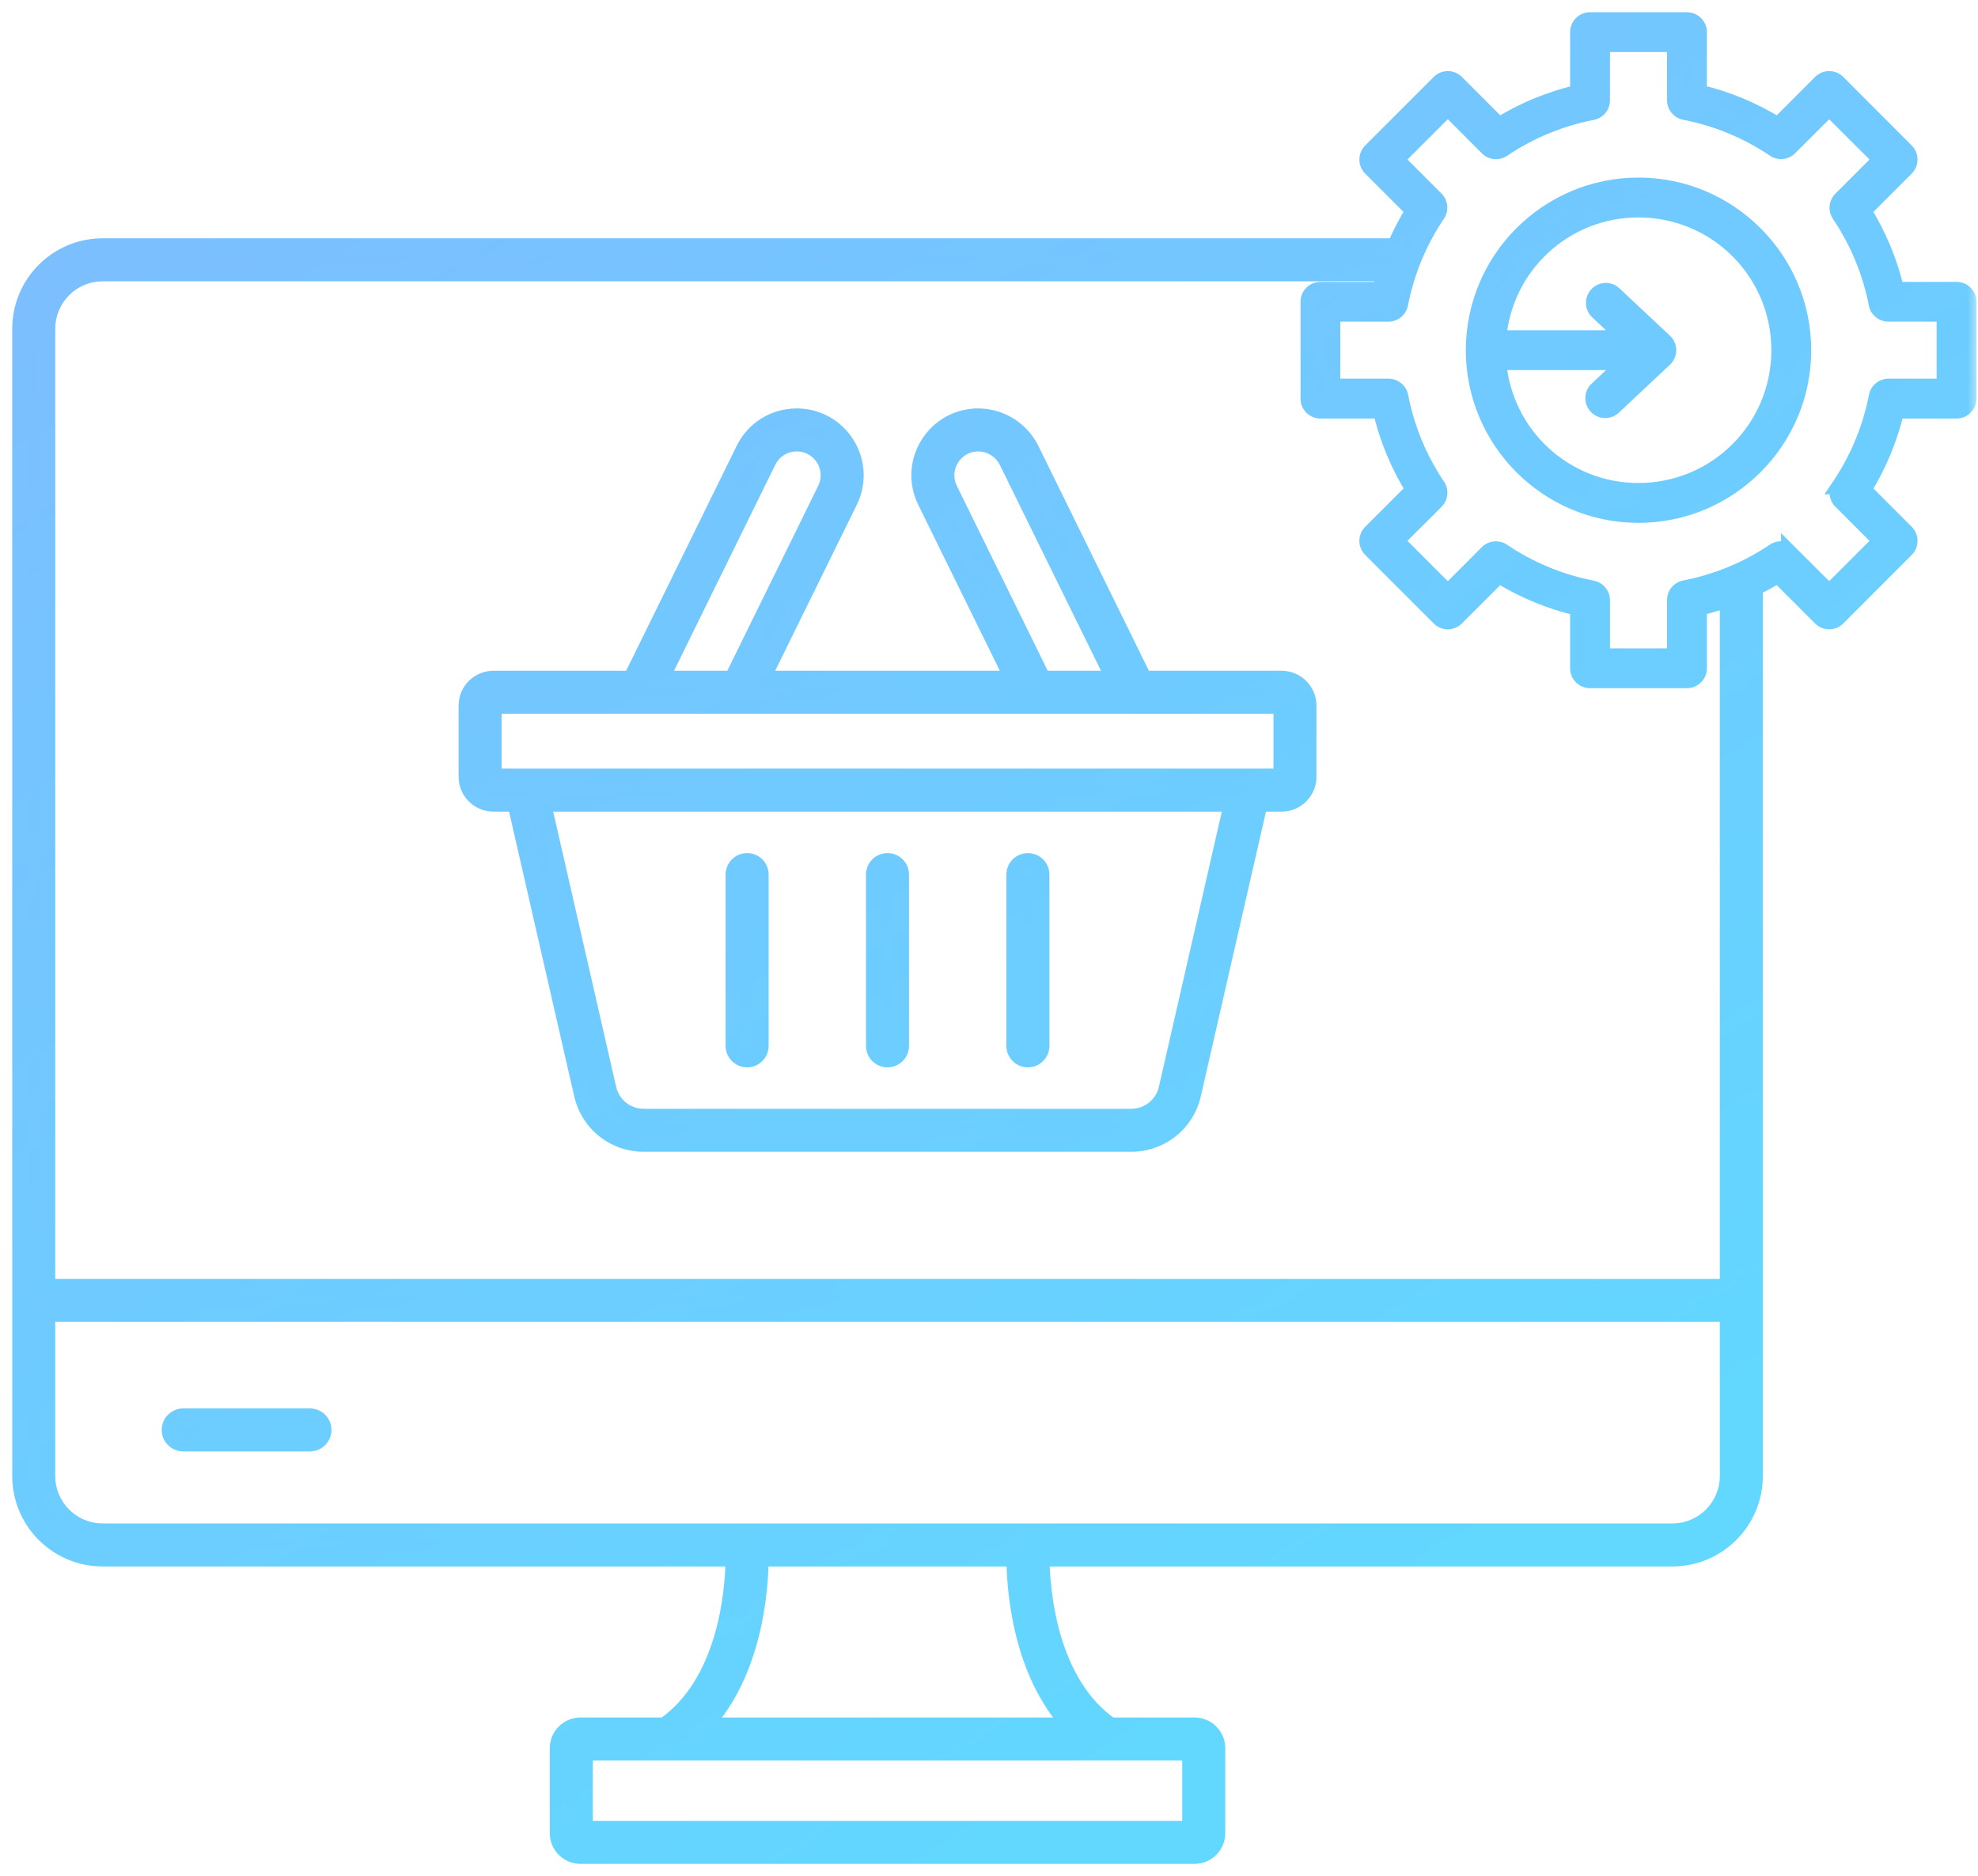 <svg width="97" height="92" viewBox="0 0 97 92" fill="none" xmlns="http://www.w3.org/2000/svg">
<mask id="path-1-outside-1_4_410" maskUnits="userSpaceOnUse" x="0" y="0" width="97" height="92" fill="black">
<rect fill="white" width="97" height="92"/>
<path fill-rule="evenodd" clip-rule="evenodd" d="M77.398 1.579C77.396 1.261 77.654 1.001 77.972 1L82.725 1C82.879 0.999 83.027 1.06 83.136 1.169C83.245 1.278 83.305 1.425 83.305 1.579V4.542C84.683 4.866 85.99 5.412 87.194 6.157L89.293 4.057C89.401 3.948 89.549 3.887 89.702 3.887C89.856 3.887 90.003 3.948 90.111 4.057L93.467 7.417C93.691 7.642 93.691 8.005 93.467 8.23L91.368 10.331C92.114 11.535 92.658 12.843 92.981 14.223H95.95C96.267 14.223 96.524 14.48 96.525 14.797V19.55C96.524 19.867 96.267 20.124 95.95 20.124V20.124H92.986C92.663 21.504 92.118 22.813 91.371 24.017L93.467 26.116C93.691 26.341 93.691 26.705 93.467 26.93L90.111 30.29C90.003 30.399 89.856 30.46 89.702 30.46C89.549 30.46 89.401 30.399 89.293 30.29L87.189 28.186C86.818 28.416 86.437 28.627 86.047 28.818V72.383C86.047 74.607 84.238 76.416 82.013 76.416H82.013H51.065C51.091 78.049 51.447 82.508 54.463 84.621H58.581C59.189 84.621 59.685 85.117 59.685 85.725V89.896C59.685 90.505 59.189 91 58.581 91H28.465C27.857 91 27.361 90.505 27.361 89.896V85.725C27.361 85.117 27.857 84.621 28.465 84.621H32.584C35.608 82.503 35.96 78.048 35.983 76.416H5.033C2.809 76.416 1 74.607 1 72.383V16.12C1 13.896 2.809 12.086 5.033 12.086H68.415C68.675 11.481 68.981 10.894 69.33 10.331L67.231 8.23C67.007 8.006 67.007 7.642 67.231 7.417L70.591 4.057C70.7 3.948 70.847 3.887 71 3.887C71.154 3.887 71.301 3.948 71.409 4.057L73.509 6.157C74.711 5.413 76.022 4.875 77.398 4.552V1.579ZM67.936 13.395H5.033C3.531 13.395 2.309 14.617 2.309 16.12V63.114H84.739L84.738 29.372C84.27 29.54 83.792 29.682 83.305 29.797V32.769C83.305 32.922 83.245 33.07 83.136 33.179C83.027 33.288 82.879 33.349 82.726 33.348H77.972C77.654 33.347 77.396 33.087 77.398 32.769V29.804C76.02 29.481 74.707 28.941 73.504 28.195L71.409 30.29C71.301 30.399 71.154 30.46 71 30.46C70.847 30.46 70.7 30.399 70.591 30.29L67.231 26.93C67.007 26.705 67.007 26.341 67.231 26.116L69.335 24.013C68.589 22.81 68.044 21.503 67.721 20.124H64.752C64.435 20.123 64.178 19.867 64.177 19.55V14.797C64.178 14.48 64.435 14.224 64.752 14.223H67.712C67.778 13.944 67.852 13.668 67.936 13.395ZM84.739 64.423H2.309V72.383C2.309 73.885 3.531 75.107 5.033 75.107H82.014C83.517 75.107 84.739 73.885 84.739 72.383L84.739 64.423ZM37.294 76.416C37.28 78.014 36.983 81.982 34.556 84.621H52.492C50.065 81.982 49.768 78.014 49.753 76.416H37.294ZM82.151 2.154H78.552L78.551 4.922C78.551 5.199 78.354 5.436 78.083 5.488C76.509 5.793 75.016 6.41 73.688 7.306C73.459 7.462 73.152 7.434 72.956 7.239L71 5.279L68.458 7.821L70.409 9.776C70.602 9.972 70.631 10.277 70.476 10.505C69.579 11.835 68.958 13.334 68.653 14.909C68.599 15.178 68.362 15.373 68.087 15.373H65.328V18.971H68.095C68.372 18.971 68.61 19.167 68.662 19.439C68.967 21.012 69.584 22.51 70.481 23.838C70.635 24.066 70.606 24.372 70.412 24.567V24.567L68.454 26.521L71 29.067L72.951 27.114C73.147 26.918 73.454 26.889 73.683 27.045C75.013 27.942 76.508 28.563 78.083 28.868C78.355 28.92 78.552 29.158 78.552 29.435V32.194H82.151V29.426C82.15 29.15 82.345 28.913 82.615 28.859C84.188 28.554 85.686 27.937 87.014 27.041C87.243 26.887 87.547 26.916 87.743 27.109V27.109L89.702 29.064L92.244 26.521L90.294 24.571C90.097 24.375 90.067 24.068 90.222 23.838H90.221C91.119 22.509 91.74 21.014 92.045 19.439C92.097 19.168 92.334 18.971 92.611 18.971H95.37V15.373H92.606C92.331 15.373 92.094 15.179 92.04 14.909C91.735 13.336 91.114 11.837 90.217 10.509C90.065 10.28 90.095 9.975 90.289 9.781L92.244 7.821L89.702 5.284L87.747 7.234C87.551 7.427 87.247 7.456 87.019 7.302H87.019C85.689 6.404 84.19 5.785 82.615 5.48C82.345 5.426 82.15 5.189 82.151 4.913V2.154ZM72.283 17.174C72.283 12.725 75.9 9.108 80.349 9.108C84.798 9.108 88.42 12.725 88.42 17.174C88.42 21.622 84.798 25.24 80.349 25.24C75.9 25.24 72.283 21.622 72.283 17.174ZM87.266 17.174C87.266 13.349 84.174 10.262 80.349 10.262L80.349 10.263C76.72 10.263 73.759 13.043 73.465 16.595H79.766L78.36 15.275C78.188 15.117 78.128 14.87 78.209 14.65C78.291 14.43 78.497 14.282 78.731 14.274C78.886 14.27 79.037 14.328 79.148 14.436L81.572 16.71C81.574 16.711 81.576 16.713 81.578 16.714C81.723 16.827 81.806 17.002 81.802 17.185C81.801 17.243 81.791 17.3 81.772 17.355C81.76 17.392 81.744 17.427 81.725 17.46C81.718 17.473 81.711 17.485 81.703 17.497C81.698 17.505 81.693 17.512 81.688 17.519C81.681 17.528 81.674 17.537 81.667 17.546L81.667 17.546L81.666 17.547L81.664 17.549L81.659 17.555C81.653 17.561 81.647 17.568 81.641 17.574C81.633 17.581 81.626 17.588 81.618 17.595C81.612 17.602 81.605 17.608 81.598 17.613L79.148 19.912C79.04 20.031 78.887 20.1 78.726 20.101C78.565 20.102 78.41 20.037 78.3 19.919C78.19 19.802 78.134 19.644 78.145 19.483C78.156 19.323 78.234 19.174 78.36 19.074L79.771 17.748L73.465 17.748C73.756 21.303 76.718 24.085 80.349 24.085C84.174 24.085 87.266 20.998 87.266 17.174ZM15.2 70.774H8.985C8.623 70.774 8.33 70.481 8.33 70.12C8.33 69.758 8.623 69.466 8.985 69.466H15.2C15.561 69.466 15.854 69.758 15.854 70.12C15.853 70.481 15.561 70.774 15.2 70.774ZM58.376 89.691H28.669V85.93H58.376V89.691ZM55.472 56.081H31.574C30.116 56.081 28.872 55.089 28.548 53.668L25.284 39.4H24.198C23.476 39.4 22.889 38.813 22.889 38.091V34.602C22.889 33.88 23.476 33.293 24.198 33.293H30.955L36.487 22.038V22.037C36.975 21.044 37.966 20.428 39.072 20.428C40.074 20.428 40.987 20.936 41.517 21.785C42.047 22.635 42.099 23.68 41.657 24.578L37.373 33.293H49.673L45.39 24.578C44.948 23.679 45 22.635 45.53 21.785C46.059 20.935 46.973 20.428 47.975 20.428C49.064 20.428 50.079 21.06 50.56 22.037V22.038L56.092 33.293H62.85C63.571 33.293 64.159 33.88 64.159 34.602V38.091C64.159 38.813 63.571 39.4 62.85 39.4H61.763L58.498 53.669C58.173 55.089 56.929 56.081 55.472 56.081ZM55.706 34.602L62.85 34.602V38.091H61.272L61.256 38.09L61.242 38.09H25.805C25.795 38.09 25.785 38.09 25.774 38.091H24.198V34.602L31.35 34.602L31.362 34.602H36.323L36.323 34.602C36.33 34.602 36.336 34.602 36.343 34.602L50.701 34.602C50.709 34.602 50.716 34.602 50.724 34.602H55.685L55.685 34.602C55.692 34.602 55.699 34.602 55.706 34.602ZM54.634 33.293L49.386 22.615V22.615C49.123 22.081 48.57 21.737 47.975 21.737C47.428 21.737 46.93 22.014 46.641 22.478C46.351 22.942 46.323 23.512 46.564 24.002L51.131 33.293H54.634ZM32.412 33.293H35.916L40.483 24.002C40.723 23.511 40.696 22.941 40.406 22.477C40.117 22.013 39.619 21.736 39.072 21.736C38.468 21.736 37.928 22.073 37.661 22.614V22.614L32.412 33.293ZM60.42 39.4L57.223 53.377C57.034 54.199 56.314 54.773 55.471 54.773H31.575C30.731 54.773 30.012 54.2 29.824 53.377L26.626 39.4H60.42ZM50.407 51.941C50.045 51.941 49.753 51.648 49.753 51.287V42.887C49.753 42.526 50.045 42.233 50.407 42.233C50.769 42.233 51.062 42.526 51.062 42.887V51.287C51.062 51.648 50.769 51.941 50.407 51.941ZM42.869 51.287C42.869 51.648 43.161 51.941 43.523 51.941C43.885 51.941 44.177 51.648 44.177 51.287V42.887C44.177 42.526 43.885 42.233 43.523 42.233C43.161 42.233 42.869 42.526 42.869 42.887V51.287ZM36.639 51.941C36.277 51.941 35.984 51.648 35.984 51.287V42.887C35.984 42.526 36.277 42.233 36.639 42.233C37.001 42.233 37.293 42.526 37.293 42.887V51.287C37.293 51.648 37.001 51.941 36.639 51.941Z"/>
</mask>
<path fill-rule="evenodd" clip-rule="evenodd" d="M77.398 1.579C77.396 1.261 77.654 1.001 77.972 1L82.725 1C82.879 0.999 83.027 1.06 83.136 1.169C83.245 1.278 83.305 1.425 83.305 1.579V4.542C84.683 4.866 85.99 5.412 87.194 6.157L89.293 4.057C89.401 3.948 89.549 3.887 89.702 3.887C89.856 3.887 90.003 3.948 90.111 4.057L93.467 7.417C93.691 7.642 93.691 8.005 93.467 8.23L91.368 10.331C92.114 11.535 92.658 12.843 92.981 14.223H95.95C96.267 14.223 96.524 14.48 96.525 14.797V19.55C96.524 19.867 96.267 20.124 95.95 20.124V20.124H92.986C92.663 21.504 92.118 22.813 91.371 24.017L93.467 26.116C93.691 26.341 93.691 26.705 93.467 26.93L90.111 30.29C90.003 30.399 89.856 30.46 89.702 30.46C89.549 30.46 89.401 30.399 89.293 30.29L87.189 28.186C86.818 28.416 86.437 28.627 86.047 28.818V72.383C86.047 74.607 84.238 76.416 82.013 76.416H82.013H51.065C51.091 78.049 51.447 82.508 54.463 84.621H58.581C59.189 84.621 59.685 85.117 59.685 85.725V89.896C59.685 90.505 59.189 91 58.581 91H28.465C27.857 91 27.361 90.505 27.361 89.896V85.725C27.361 85.117 27.857 84.621 28.465 84.621H32.584C35.608 82.503 35.96 78.048 35.983 76.416H5.033C2.809 76.416 1 74.607 1 72.383V16.12C1 13.896 2.809 12.086 5.033 12.086H68.415C68.675 11.481 68.981 10.894 69.33 10.331L67.231 8.23C67.007 8.006 67.007 7.642 67.231 7.417L70.591 4.057C70.7 3.948 70.847 3.887 71 3.887C71.154 3.887 71.301 3.948 71.409 4.057L73.509 6.157C74.711 5.413 76.022 4.875 77.398 4.552V1.579ZM67.936 13.395H5.033C3.531 13.395 2.309 14.617 2.309 16.12V63.114H84.739L84.738 29.372C84.27 29.54 83.792 29.682 83.305 29.797V32.769C83.305 32.922 83.245 33.07 83.136 33.179C83.027 33.288 82.879 33.349 82.726 33.348H77.972C77.654 33.347 77.396 33.087 77.398 32.769V29.804C76.02 29.481 74.707 28.941 73.504 28.195L71.409 30.29C71.301 30.399 71.154 30.46 71 30.46C70.847 30.46 70.7 30.399 70.591 30.29L67.231 26.93C67.007 26.705 67.007 26.341 67.231 26.116L69.335 24.013C68.589 22.81 68.044 21.503 67.721 20.124H64.752C64.435 20.123 64.178 19.867 64.177 19.55V14.797C64.178 14.48 64.435 14.224 64.752 14.223H67.712C67.778 13.944 67.852 13.668 67.936 13.395ZM84.739 64.423H2.309V72.383C2.309 73.885 3.531 75.107 5.033 75.107H82.014C83.517 75.107 84.739 73.885 84.739 72.383L84.739 64.423ZM37.294 76.416C37.28 78.014 36.983 81.982 34.556 84.621H52.492C50.065 81.982 49.768 78.014 49.753 76.416H37.294ZM82.151 2.154H78.552L78.551 4.922C78.551 5.199 78.354 5.436 78.083 5.488C76.509 5.793 75.016 6.41 73.688 7.306C73.459 7.462 73.152 7.434 72.956 7.239L71 5.279L68.458 7.821L70.409 9.776C70.602 9.972 70.631 10.277 70.476 10.505C69.579 11.835 68.958 13.334 68.653 14.909C68.599 15.178 68.362 15.373 68.087 15.373H65.328V18.971H68.095C68.372 18.971 68.61 19.167 68.662 19.439C68.967 21.012 69.584 22.51 70.481 23.838C70.635 24.066 70.606 24.372 70.412 24.567V24.567L68.454 26.521L71 29.067L72.951 27.114C73.147 26.918 73.454 26.889 73.683 27.045C75.013 27.942 76.508 28.563 78.083 28.868C78.355 28.92 78.552 29.158 78.552 29.435V32.194H82.151V29.426C82.15 29.15 82.345 28.913 82.615 28.859C84.188 28.554 85.686 27.937 87.014 27.041C87.243 26.887 87.547 26.916 87.743 27.109V27.109L89.702 29.064L92.244 26.521L90.294 24.571C90.097 24.375 90.067 24.068 90.222 23.838H90.221C91.119 22.509 91.74 21.014 92.045 19.439C92.097 19.168 92.334 18.971 92.611 18.971H95.37V15.373H92.606C92.331 15.373 92.094 15.179 92.04 14.909C91.735 13.336 91.114 11.837 90.217 10.509C90.065 10.28 90.095 9.975 90.289 9.781L92.244 7.821L89.702 5.284L87.747 7.234C87.551 7.427 87.247 7.456 87.019 7.302H87.019C85.689 6.404 84.19 5.785 82.615 5.48C82.345 5.426 82.15 5.189 82.151 4.913V2.154ZM72.283 17.174C72.283 12.725 75.9 9.108 80.349 9.108C84.798 9.108 88.42 12.725 88.42 17.174C88.42 21.622 84.798 25.24 80.349 25.24C75.9 25.24 72.283 21.622 72.283 17.174ZM87.266 17.174C87.266 13.349 84.174 10.262 80.349 10.262L80.349 10.263C76.72 10.263 73.759 13.043 73.465 16.595H79.766L78.36 15.275C78.188 15.117 78.128 14.87 78.209 14.65C78.291 14.43 78.497 14.282 78.731 14.274C78.886 14.27 79.037 14.328 79.148 14.436L81.572 16.71C81.574 16.711 81.576 16.713 81.578 16.714C81.723 16.827 81.806 17.002 81.802 17.185C81.801 17.243 81.791 17.3 81.772 17.355C81.76 17.392 81.744 17.427 81.725 17.46C81.718 17.473 81.711 17.485 81.703 17.497C81.698 17.505 81.693 17.512 81.688 17.519C81.681 17.528 81.674 17.537 81.667 17.546L81.667 17.546L81.666 17.547L81.664 17.549L81.659 17.555C81.653 17.561 81.647 17.568 81.641 17.574C81.633 17.581 81.626 17.588 81.618 17.595C81.612 17.602 81.605 17.608 81.598 17.613L79.148 19.912C79.04 20.031 78.887 20.1 78.726 20.101C78.565 20.102 78.41 20.037 78.3 19.919C78.19 19.802 78.134 19.644 78.145 19.483C78.156 19.323 78.234 19.174 78.36 19.074L79.771 17.748L73.465 17.748C73.756 21.303 76.718 24.085 80.349 24.085C84.174 24.085 87.266 20.998 87.266 17.174ZM15.2 70.774H8.985C8.623 70.774 8.33 70.481 8.33 70.12C8.33 69.758 8.623 69.466 8.985 69.466H15.2C15.561 69.466 15.854 69.758 15.854 70.12C15.853 70.481 15.561 70.774 15.2 70.774ZM58.376 89.691H28.669V85.93H58.376V89.691ZM55.472 56.081H31.574C30.116 56.081 28.872 55.089 28.548 53.668L25.284 39.4H24.198C23.476 39.4 22.889 38.813 22.889 38.091V34.602C22.889 33.88 23.476 33.293 24.198 33.293H30.955L36.487 22.038V22.037C36.975 21.044 37.966 20.428 39.072 20.428C40.074 20.428 40.987 20.936 41.517 21.785C42.047 22.635 42.099 23.68 41.657 24.578L37.373 33.293H49.673L45.39 24.578C44.948 23.679 45 22.635 45.53 21.785C46.059 20.935 46.973 20.428 47.975 20.428C49.064 20.428 50.079 21.06 50.56 22.037V22.038L56.092 33.293H62.85C63.571 33.293 64.159 33.88 64.159 34.602V38.091C64.159 38.813 63.571 39.4 62.85 39.4H61.763L58.498 53.669C58.173 55.089 56.929 56.081 55.472 56.081ZM55.706 34.602L62.85 34.602V38.091H61.272L61.256 38.09L61.242 38.09H25.805C25.795 38.09 25.785 38.09 25.774 38.091H24.198V34.602L31.35 34.602L31.362 34.602H36.323L36.323 34.602C36.33 34.602 36.336 34.602 36.343 34.602L50.701 34.602C50.709 34.602 50.716 34.602 50.724 34.602H55.685L55.685 34.602C55.692 34.602 55.699 34.602 55.706 34.602ZM54.634 33.293L49.386 22.615V22.615C49.123 22.081 48.57 21.737 47.975 21.737C47.428 21.737 46.93 22.014 46.641 22.478C46.351 22.942 46.323 23.512 46.564 24.002L51.131 33.293H54.634ZM32.412 33.293H35.916L40.483 24.002C40.723 23.511 40.696 22.941 40.406 22.477C40.117 22.013 39.619 21.736 39.072 21.736C38.468 21.736 37.928 22.073 37.661 22.614V22.614L32.412 33.293ZM60.42 39.4L57.223 53.377C57.034 54.199 56.314 54.773 55.471 54.773H31.575C30.731 54.773 30.012 54.2 29.824 53.377L26.626 39.4H60.42ZM50.407 51.941C50.045 51.941 49.753 51.648 49.753 51.287V42.887C49.753 42.526 50.045 42.233 50.407 42.233C50.769 42.233 51.062 42.526 51.062 42.887V51.287C51.062 51.648 50.769 51.941 50.407 51.941ZM42.869 51.287C42.869 51.648 43.161 51.941 43.523 51.941C43.885 51.941 44.177 51.648 44.177 51.287V42.887C44.177 42.526 43.885 42.233 43.523 42.233C43.161 42.233 42.869 42.526 42.869 42.887V51.287ZM36.639 51.941C36.277 51.941 35.984 51.648 35.984 51.287V42.887C35.984 42.526 36.277 42.233 36.639 42.233C37.001 42.233 37.293 42.526 37.293 42.887V51.287C37.293 51.648 37.001 51.941 36.639 51.941Z" fill="url(#paint0_linear_4_410)"/>
<path d="M77.972 1V0.6L77.971 0.6L77.972 1ZM77.398 1.579H77.798L77.798 1.578L77.398 1.579ZM82.725 1V1.4L82.727 1.4L82.725 1ZM83.136 1.169L83.419 0.886L83.419 0.886L83.136 1.169ZM83.305 1.579L82.905 1.578V1.579H83.305ZM83.305 4.542H82.905V4.859L83.213 4.932L83.305 4.542ZM87.194 6.157L86.983 6.497L87.252 6.664L87.477 6.44L87.194 6.157ZM89.293 4.057L89.576 4.34L89.577 4.339L89.293 4.057ZM90.111 4.057L89.828 4.339L89.828 4.339L90.111 4.057ZM93.467 7.417L93.751 7.135L93.75 7.134L93.467 7.417ZM93.467 8.23L93.75 8.513L93.751 8.512L93.467 8.23ZM91.368 10.331L91.085 10.048L90.861 10.272L91.028 10.541L91.368 10.331ZM92.981 14.223L92.592 14.314L92.664 14.623H92.981V14.223ZM95.95 14.223L95.95 13.822H95.95V14.223ZM96.525 14.797H96.925L96.925 14.796L96.525 14.797ZM96.525 19.55L96.925 19.551V19.55H96.525ZM95.95 20.124H95.55V20.525L95.951 20.524L95.95 20.124ZM95.95 20.124H96.35V19.724H95.95V20.124ZM92.986 20.124V19.724H92.669L92.597 20.033L92.986 20.124ZM91.371 24.017L91.031 23.806L90.864 24.076L91.088 24.3L91.371 24.017ZM93.467 26.116L93.751 25.834L93.75 25.834L93.467 26.116ZM93.467 26.93L93.75 27.213L93.751 27.212L93.467 26.93ZM90.111 30.29L89.828 30.007L89.828 30.008L90.111 30.29ZM89.293 30.29L89.577 30.008L89.576 30.007L89.293 30.29ZM87.189 28.186L87.472 27.903L87.248 27.679L86.979 27.846L87.189 28.186ZM86.047 28.818L85.871 28.458L85.647 28.568V28.818H86.047ZM51.065 76.416V76.016H50.659L50.665 76.422L51.065 76.416ZM54.463 84.621L54.233 84.949L54.337 85.022H54.463V84.621ZM32.584 84.621V85.022H32.71L32.813 84.949L32.584 84.621ZM35.983 76.416L36.383 76.422L36.389 76.016H35.983V76.416ZM68.415 12.086V12.486H68.679L68.783 12.244L68.415 12.086ZM69.33 10.331L69.67 10.541L69.837 10.272L69.613 10.048L69.33 10.331ZM67.231 8.23L66.948 8.513L66.948 8.513L67.231 8.23ZM67.231 7.417L66.948 7.134L66.948 7.135L67.231 7.417ZM70.591 4.057L70.874 4.34L70.874 4.339L70.591 4.057ZM71.409 4.057L71.126 4.339L71.126 4.34L71.409 4.057ZM73.509 6.157L73.226 6.44L73.45 6.664L73.719 6.497L73.509 6.157ZM77.398 4.552L77.489 4.941L77.798 4.868V4.552H77.398ZM67.936 13.395L68.318 13.512L68.476 12.995H67.936V13.395ZM2.309 63.114H1.909V63.514H2.309V63.114ZM84.739 63.114V63.514H85.139V63.114L84.739 63.114ZM84.738 29.372L85.138 29.372L85.138 28.802L84.603 28.995L84.738 29.372ZM83.305 29.797L83.213 29.407L82.905 29.48V29.797H83.305ZM83.305 32.769H82.905V32.77L83.305 32.769ZM83.136 33.179L83.419 33.462L83.419 33.462L83.136 33.179ZM82.726 33.348L82.727 32.948H82.726V33.348ZM77.972 33.348L77.971 33.748H77.972V33.348ZM77.398 32.769L77.798 32.77V32.769H77.398ZM77.398 29.804H77.798V29.487L77.489 29.415L77.398 29.804ZM73.504 28.195L73.715 27.855L73.445 27.688L73.221 27.913L73.504 28.195ZM71.409 30.29L71.126 30.007L71.126 30.008L71.409 30.29ZM70.591 30.29L70.875 30.008L70.874 30.007L70.591 30.29ZM67.231 26.93L66.947 27.212L66.948 27.213L67.231 26.93ZM67.231 26.116L66.948 25.834L66.947 25.834L67.231 26.116ZM69.335 24.013L69.618 24.296L69.842 24.072L69.675 23.802L69.335 24.013ZM67.721 20.124L68.111 20.033L68.038 19.724H67.721V20.124ZM64.752 20.124L64.75 20.524H64.752V20.124ZM64.177 19.55H63.777L63.777 19.552L64.177 19.55ZM64.177 14.797L63.777 14.796V14.797H64.177ZM64.752 14.223V13.823L64.75 13.823L64.752 14.223ZM67.712 14.223V14.623H68.029L68.102 14.314L67.712 14.223ZM84.739 64.423L85.139 64.423L85.139 64.023H84.739V64.423ZM2.309 64.423V64.023H1.909V64.423H2.309ZM84.739 72.383H85.139V72.383L84.739 72.383ZM37.294 76.416V76.016H36.898L36.895 76.412L37.294 76.416ZM34.556 84.621L34.261 84.351L33.645 85.022H34.556V84.621ZM52.492 84.621V85.022H53.403L52.786 84.351L52.492 84.621ZM49.753 76.416L50.153 76.412L50.149 76.016H49.753V76.416ZM78.552 2.154V1.754H78.152L78.152 2.154L78.552 2.154ZM82.151 2.154H82.551V1.754H82.151V2.154ZM78.551 4.922L78.951 4.923V4.922L78.551 4.922ZM78.083 5.488L78.007 5.095L78.007 5.095L78.083 5.488ZM73.688 7.306L73.464 6.975L73.463 6.976L73.688 7.306ZM72.956 7.239L72.672 7.521L72.673 7.522L72.956 7.239ZM71 5.279L71.283 4.997L71.001 4.713L70.717 4.996L71 5.279ZM68.458 7.821L68.175 7.538L67.893 7.821L68.175 8.104L68.458 7.821ZM70.409 9.776L70.693 9.495L70.692 9.494L70.409 9.776ZM70.476 10.505L70.145 10.281L70.145 10.281L70.476 10.505ZM68.653 14.909L69.045 14.987L69.046 14.985L68.653 14.909ZM68.087 15.373V15.773L68.088 15.773L68.087 15.373ZM65.328 15.373V14.973H64.927V15.373H65.328ZM65.328 18.971H64.927V19.37H65.328V18.971ZM68.662 19.439L68.269 19.514L68.269 19.515L68.662 19.439ZM70.481 23.838L70.149 24.062L70.149 24.062L70.481 23.838ZM70.412 24.567H70.012V25.537L70.696 24.849L70.412 24.567ZM70.412 24.567H70.812V23.603L70.129 24.284L70.412 24.567ZM68.454 26.521L68.171 26.238L67.887 26.52L68.171 26.804L68.454 26.521ZM71 29.067L70.718 29.35L71.001 29.633L71.283 29.35L71 29.067ZM72.951 27.114L72.668 26.831L72.668 26.831L72.951 27.114ZM73.683 27.045L73.458 27.375L73.46 27.376L73.683 27.045ZM78.083 28.868L78.007 29.261L78.008 29.261L78.083 28.868ZM78.552 32.194H78.152V32.594H78.552V32.194ZM82.151 32.194V32.594H82.551V32.194H82.151ZM82.151 29.426H82.551V29.425L82.151 29.426ZM82.615 28.859L82.539 28.466L82.537 28.467L82.615 28.859ZM87.014 27.041L86.791 26.709L86.791 26.709L87.014 27.041ZM87.743 27.109L87.461 27.394L88.142 28.068V27.109H87.743ZM87.743 27.109L88.025 26.826L87.343 26.145V27.109H87.743ZM89.702 29.064L89.42 29.347L89.703 29.629L89.985 29.347L89.702 29.064ZM92.244 26.521L92.527 26.804L92.81 26.521L92.527 26.238L92.244 26.521ZM90.294 24.571L90.577 24.288L90.575 24.287L90.294 24.571ZM90.222 23.838L90.553 24.062L90.974 23.438H90.222V23.838ZM90.221 23.838L89.89 23.614L89.469 24.238H90.221V23.838ZM92.045 19.439L92.438 19.515L92.438 19.515L92.045 19.439ZM92.611 18.971V18.571L92.61 18.571L92.611 18.971ZM95.37 18.971V19.371H95.77V18.971H95.37ZM95.37 15.373H95.77V14.973H95.37V15.373ZM92.606 15.373L92.606 15.773H92.606V15.373ZM92.04 14.909L91.648 14.985L91.648 14.987L92.04 14.909ZM90.217 10.509L89.884 10.73L89.885 10.733L90.217 10.509ZM90.289 9.781L90.572 10.064L90.572 10.063L90.289 9.781ZM92.244 7.821L92.528 8.104L92.81 7.821L92.527 7.538L92.244 7.821ZM89.702 5.284L89.985 5.001L89.702 4.719L89.42 5.001L89.702 5.284ZM87.747 7.234L88.028 7.519L88.029 7.518L87.747 7.234ZM87.019 7.302L87.243 6.97L87.141 6.902H87.019V7.302ZM87.019 7.302L86.795 7.633L86.896 7.702H87.019V7.302ZM82.615 5.48L82.537 5.872L82.539 5.873L82.615 5.48ZM82.151 4.913L82.551 4.914V4.913H82.151ZM80.349 10.262V9.862H79.968L79.95 10.242L80.349 10.262ZM80.349 10.263V10.663H80.73L80.749 10.283L80.349 10.263ZM73.465 16.595L73.066 16.562L73.031 16.995H73.465V16.595ZM79.766 16.595V16.995H80.776L80.039 16.303L79.766 16.595ZM78.36 15.275L78.634 14.984L78.631 14.981L78.36 15.275ZM78.209 14.65L77.834 14.511V14.511L78.209 14.65ZM78.731 14.274L78.72 13.874L78.718 13.874L78.731 14.274ZM79.148 14.436L78.87 14.723L78.874 14.728L79.148 14.436ZM81.572 16.71L81.298 17.001L81.314 17.017L81.332 17.03L81.572 16.71ZM81.578 16.714L81.317 17.018L81.325 17.025L81.333 17.031L81.578 16.714ZM81.802 17.185L81.402 17.176L81.402 17.176L81.802 17.185ZM81.772 17.355L82.151 17.483L82.152 17.482L81.772 17.355ZM81.725 17.46L81.379 17.259L81.375 17.267L81.725 17.46ZM81.703 17.497L81.369 17.277L81.368 17.278L81.703 17.497ZM81.688 17.519L82.005 17.763L82.012 17.754L82.019 17.743L81.688 17.519ZM81.667 17.546L81.971 17.806L81.979 17.796L81.667 17.546ZM81.667 17.546L81.962 17.816L81.97 17.806L81.667 17.546ZM81.666 17.547L81.371 17.277L81.37 17.277L81.666 17.547ZM81.664 17.549L81.368 17.28L81.363 17.285L81.664 17.549ZM81.659 17.555L81.953 17.826L81.96 17.818L81.659 17.555ZM81.641 17.574L81.358 17.291L81.358 17.291L81.641 17.574ZM81.618 17.595L81.35 17.298L81.341 17.307L81.618 17.595ZM81.598 17.613L81.338 17.309L81.331 17.315L81.324 17.322L81.598 17.613ZM79.148 19.912L78.874 19.62L78.863 19.631L78.852 19.643L79.148 19.912ZM78.726 20.101L78.729 20.501L78.73 20.501L78.726 20.101ZM78.3 19.919L78.009 20.193L78.009 20.194L78.3 19.919ZM78.145 19.483L78.544 19.512L78.544 19.512L78.145 19.483ZM78.36 19.074L78.61 19.386L78.622 19.376L78.634 19.365L78.36 19.074ZM79.771 17.748L80.045 18.04L80.781 17.349L79.771 17.349L79.771 17.748ZM73.465 17.748L73.465 17.348L73.031 17.348L73.066 17.781L73.465 17.748ZM15.854 70.12L16.254 70.121V70.12H15.854ZM28.669 89.691H28.269V90.091H28.669V89.691ZM58.376 89.691V90.091H58.776V89.691H58.376ZM28.669 85.93V85.529H28.269V85.93H28.669ZM58.376 85.93H58.776V85.529H58.376V85.93ZM28.548 53.668L28.938 53.579L28.938 53.579L28.548 53.668ZM25.284 39.4L25.673 39.31L25.602 39H25.284V39.4ZM30.955 33.293V33.693H31.204L31.314 33.469L30.955 33.293ZM36.487 22.038L36.846 22.215L36.887 22.131V22.038H36.487ZM36.487 22.037L36.128 21.861L36.087 21.944V22.037H36.487ZM41.517 21.785L41.177 21.997L41.177 21.997L41.517 21.785ZM41.657 24.578L41.298 24.402L41.298 24.402L41.657 24.578ZM37.373 33.293L37.014 33.116L36.731 33.693H37.373V33.293ZM49.673 33.293V33.693H50.315L50.032 33.116L49.673 33.293ZM45.39 24.578L45.749 24.402L45.748 24.402L45.39 24.578ZM45.53 21.785L45.19 21.574L45.19 21.574L45.53 21.785ZM50.56 22.037H50.96V21.944L50.919 21.861L50.56 22.037ZM50.56 22.038H50.16V22.131L50.201 22.214L50.56 22.038ZM56.092 33.293L55.733 33.469L55.843 33.693H56.092V33.293ZM61.763 39.4V39H61.444L61.373 39.31L61.763 39.4ZM58.498 53.669L58.108 53.58L58.108 53.58L58.498 53.669ZM62.85 34.602H63.25V34.202L62.85 34.202L62.85 34.602ZM55.706 34.602L55.706 34.201L55.693 34.202L55.706 34.602ZM62.85 38.091V38.491H63.25V38.091H62.85ZM61.272 38.091L61.258 38.491H61.272V38.091ZM61.256 38.09L61.27 37.691L61.261 37.691L61.256 38.09ZM61.242 38.09L61.246 37.69H61.242V38.09ZM25.774 38.091V38.491H25.784L25.793 38.491L25.774 38.091ZM24.198 38.091H23.798V38.491H24.198V38.091ZM24.198 34.602L24.198 34.202L23.798 34.202V34.602H24.198ZM31.35 34.602L31.354 34.202H31.35L31.35 34.602ZM31.362 34.602L31.358 35.002H31.362V34.602ZM36.323 34.602L36.672 34.406L36.557 34.202H36.323V34.602ZM36.323 34.602L35.974 34.798L36.089 35.002H36.323V34.602ZM36.343 34.602L36.343 34.202L36.331 34.202L36.343 34.602ZM50.701 34.602L50.715 34.202H50.701L50.701 34.602ZM55.685 34.602V35.002H55.895L56.014 34.829L55.685 34.602ZM55.685 34.602V34.202H55.474L55.355 34.375L55.685 34.602ZM49.386 22.615L49.745 22.438L48.986 22.615H49.386ZM54.634 33.293V33.693H55.277L54.993 33.116L54.634 33.293ZM49.386 22.615L49.027 22.792L49.786 22.615H49.386ZM46.641 22.478L46.98 22.689L46.98 22.689L46.641 22.478ZM46.564 24.002L46.205 24.178L46.205 24.179L46.564 24.002ZM51.131 33.293L50.772 33.469L50.882 33.693H51.131V33.293ZM35.916 33.293V33.693H36.165L36.275 33.469L35.916 33.293ZM32.412 33.293L32.053 33.116L31.77 33.693H32.412V33.293ZM40.483 24.002L40.842 24.178L40.842 24.178L40.483 24.002ZM40.406 22.477L40.066 22.688L40.067 22.689L40.406 22.477ZM37.661 22.614H37.261L38.02 22.791L37.661 22.614ZM37.661 22.614H38.061L37.302 22.438L37.661 22.614ZM57.223 53.377L57.612 53.467L57.613 53.467L57.223 53.377ZM60.42 39.4L60.81 39.489L60.922 39H60.42V39.4ZM29.824 53.377L30.214 53.288L30.214 53.288L29.824 53.377ZM26.626 39.4V39H26.124L26.236 39.489L26.626 39.4ZM77.971 0.6C77.431 0.602 76.996 1.041 76.998 1.581L77.798 1.578C77.797 1.48 77.876 1.4 77.974 1.4L77.971 0.6ZM82.725 0.6L77.972 0.6V1.4L82.725 1.4V0.6ZM83.419 0.886C83.234 0.702 82.984 0.599 82.724 0.6L82.727 1.4C82.774 1.4 82.82 1.419 82.853 1.452L83.419 0.886ZM83.705 1.581C83.706 1.321 83.603 1.07 83.419 0.886L82.853 1.452C82.886 1.485 82.905 1.53 82.905 1.578L83.705 1.581ZM83.705 4.542V1.579H82.905V4.542H83.705ZM87.404 5.817C86.165 5.049 84.817 4.487 83.396 4.153L83.213 4.932C84.549 5.245 85.816 5.774 86.983 6.497L87.404 5.817ZM89.01 3.774L86.911 5.874L87.477 6.44L89.576 4.34L89.01 3.774ZM89.702 3.487C89.442 3.487 89.193 3.591 89.01 3.775L89.577 4.339C89.61 4.306 89.655 4.287 89.702 4.287V3.487ZM90.394 3.774C90.211 3.591 89.962 3.487 89.702 3.487V4.287C89.749 4.287 89.794 4.305 89.828 4.339L90.394 3.774ZM93.75 7.134L90.394 3.774L89.828 4.339L93.184 7.7L93.75 7.134ZM93.751 8.512C94.129 8.131 94.129 7.516 93.751 7.135L93.183 7.699C93.252 7.768 93.252 7.879 93.183 7.948L93.751 8.512ZM91.65 10.613L93.75 8.513L93.184 7.947L91.085 10.048L91.65 10.613ZM93.371 14.131C93.037 12.709 92.477 11.361 91.707 10.12L91.028 10.541C91.751 11.709 92.278 12.977 92.592 14.314L93.371 14.131ZM95.95 13.822H92.981V14.623H95.95V13.822ZM96.925 14.796C96.923 14.258 96.488 13.823 95.95 13.822L95.949 14.623C96.046 14.623 96.125 14.701 96.125 14.799L96.925 14.796ZM96.925 19.55V14.797H96.125V19.55H96.925ZM95.951 20.524C96.488 20.523 96.923 20.089 96.925 19.551L96.125 19.548C96.125 19.645 96.046 19.724 95.949 19.724L95.951 20.524ZM95.55 20.124V20.124H96.35V20.124H95.55ZM92.986 20.524H95.95V19.724H92.986V20.524ZM91.711 24.228C92.48 22.987 93.042 21.638 93.375 20.215L92.597 20.033C92.283 21.37 91.755 22.638 91.031 23.806L91.711 24.228ZM93.75 25.834L91.654 23.735L91.088 24.3L93.184 26.399L93.75 25.834ZM93.751 27.212C94.129 26.831 94.129 26.216 93.751 25.834L93.183 26.398C93.252 26.467 93.252 26.579 93.183 26.648L93.751 27.212ZM90.394 30.573L93.75 27.213L93.184 26.647L89.828 30.007L90.394 30.573ZM89.702 30.86C89.962 30.86 90.211 30.756 90.395 30.572L89.828 30.008C89.794 30.041 89.749 30.06 89.702 30.06V30.86ZM89.009 30.572C89.193 30.757 89.443 30.86 89.702 30.86V30.06C89.655 30.06 89.61 30.041 89.577 30.008L89.009 30.572ZM86.906 28.469L89.01 30.573L89.576 30.007L87.472 27.903L86.906 28.469ZM86.223 29.177C86.625 28.98 87.017 28.763 87.4 28.526L86.979 27.846C86.619 28.069 86.249 28.273 85.871 28.458L86.223 29.177ZM86.447 72.383V28.818H85.647V72.383H86.447ZM82.013 76.816C84.459 76.816 86.447 74.828 86.447 72.383H85.647C85.647 74.386 84.017 76.016 82.013 76.016V76.816ZM82.013 76.816H82.013V76.016H82.013V76.816ZM51.065 76.816H82.013V76.016H51.065V76.816ZM50.665 76.422C50.678 77.258 50.776 78.821 51.259 80.452C51.742 82.08 52.622 83.82 54.233 84.949L54.693 84.294C53.288 83.309 52.482 81.763 52.026 80.225C51.571 78.69 51.478 77.207 51.465 76.41L50.665 76.422ZM54.463 85.022H58.581V84.222H54.463V85.022ZM58.581 85.022C58.968 85.022 59.285 85.338 59.285 85.725H60.085C60.085 84.896 59.41 84.222 58.581 84.222V85.022ZM59.285 85.725V89.896H60.085V85.725H59.285ZM59.285 89.896C59.285 90.284 58.968 90.6 58.581 90.6V91.4C59.41 91.4 60.085 90.726 60.085 89.896H59.285ZM58.581 90.6H28.465V91.4H58.581V90.6ZM28.465 90.6C28.078 90.6 27.761 90.284 27.761 89.896H26.961C26.961 90.726 27.636 91.4 28.465 91.4V90.6ZM27.761 89.896V85.725H26.961V89.896H27.761ZM27.761 85.725C27.761 85.338 28.078 85.022 28.465 85.022V84.222C27.636 84.222 26.961 84.896 26.961 85.725H27.761ZM28.465 85.022H32.584V84.222H28.465V85.022ZM32.813 84.949C34.428 83.818 35.31 82.078 35.792 80.45C36.276 78.819 36.371 77.257 36.383 76.422L35.583 76.41C35.572 77.207 35.48 78.689 35.025 80.223C34.57 81.76 33.763 83.307 32.354 84.294L32.813 84.949ZM5.033 76.816H35.983V76.016H5.033V76.816ZM0.6 72.383C0.6 74.828 2.588 76.816 5.033 76.816V76.016C3.03 76.016 1.4 74.386 1.4 72.383H0.6ZM0.6 16.12V72.383H1.4V16.12H0.6ZM5.033 11.686C2.588 11.686 0.6 13.675 0.6 16.12H1.4C1.4 14.117 3.03 12.486 5.033 12.486V11.686ZM68.415 11.686H5.033V12.486H68.415V11.686ZM68.99 10.12C68.631 10.7 68.315 11.304 68.048 11.929L68.783 12.244C69.035 11.657 69.331 11.088 69.67 10.541L68.99 10.12ZM66.948 8.513L69.047 10.613L69.613 10.048L67.514 7.948L66.948 8.513ZM66.948 7.135C66.568 7.516 66.568 8.132 66.948 8.513L67.514 7.948C67.446 7.879 67.446 7.768 67.514 7.699L66.948 7.135ZM70.308 3.774L66.948 7.134L67.514 7.7L70.874 4.34L70.308 3.774ZM71 3.487C70.74 3.487 70.491 3.591 70.308 3.774L70.874 4.339C70.908 4.306 70.954 4.287 71 4.287V3.487ZM71.693 3.775C71.51 3.591 71.26 3.487 71 3.487V4.287C71.047 4.287 71.093 4.306 71.126 4.339L71.693 3.775ZM73.792 5.874L71.692 3.774L71.126 4.34L73.226 6.44L73.792 5.874ZM77.306 4.162C75.889 4.495 74.538 5.05 73.298 5.817L73.719 6.497C74.884 5.776 76.155 5.254 77.489 4.941L77.306 4.162ZM76.998 1.579V4.552H77.798V1.579H76.998ZM5.033 13.795H67.936V12.995H5.033V13.795ZM2.709 16.12C2.709 14.838 3.752 13.795 5.033 13.795V12.995C3.31 12.995 1.909 14.396 1.909 16.12H2.709ZM2.709 63.114V16.12H1.909V63.114H2.709ZM2.309 63.514H84.739V62.714H2.309V63.514ZM84.338 29.372L84.339 63.114L85.139 63.114L85.138 29.372L84.338 29.372ZM83.396 30.186C83.898 30.068 84.391 29.922 84.874 29.748L84.603 28.995C84.149 29.159 83.686 29.296 83.213 29.407L83.396 30.186ZM83.705 32.769V29.797H82.905V32.769H83.705ZM83.419 33.462C83.603 33.278 83.706 33.027 83.705 32.767L82.905 32.77C82.905 32.818 82.886 32.863 82.853 32.896L83.419 33.462ZM82.724 33.748C82.984 33.749 83.234 33.646 83.419 33.462L82.853 32.896C82.82 32.929 82.775 32.948 82.727 32.948L82.724 33.748ZM77.972 33.748H82.726V32.948H77.972V33.748ZM76.998 32.767C76.996 33.307 77.431 33.746 77.971 33.748L77.974 32.948C77.876 32.948 77.797 32.868 77.798 32.77L76.998 32.767ZM76.998 29.804V32.769H77.798V29.804H76.998ZM73.293 28.535C74.534 29.304 75.887 29.861 77.306 30.194L77.489 29.415C76.153 29.101 74.88 28.578 73.715 27.855L73.293 28.535ZM71.692 30.573L73.787 28.478L73.221 27.913L71.126 30.007L71.692 30.573ZM71 30.86C71.26 30.86 71.51 30.757 71.693 30.572L71.126 30.008C71.093 30.041 71.048 30.06 71 30.06V30.86ZM70.308 30.572C70.491 30.756 70.74 30.86 71 30.86V30.06C70.953 30.06 70.908 30.041 70.875 30.008L70.308 30.572ZM66.948 27.213L70.308 30.573L70.874 30.007L67.514 26.647L66.948 27.213ZM66.947 25.834C66.568 26.215 66.568 26.831 66.947 27.212L67.515 26.648C67.446 26.579 67.446 26.468 67.515 26.398L66.947 25.834ZM69.052 23.73L66.948 25.834L67.514 26.399L69.618 24.296L69.052 23.73ZM67.332 20.216C67.665 21.637 68.227 22.984 68.995 24.224L69.675 23.802C68.952 22.635 68.424 21.368 68.111 20.033L67.332 20.216ZM64.752 20.524H67.721V19.724H64.752V20.524ZM63.777 19.552C63.779 20.088 64.214 20.522 64.75 20.524L64.754 19.724C64.656 19.724 64.578 19.645 64.577 19.548L63.777 19.552ZM63.777 14.797V19.55H64.577V14.797H63.777ZM64.75 13.823C64.214 13.825 63.779 14.259 63.777 14.796L64.577 14.799C64.578 14.702 64.656 14.623 64.754 14.623L64.75 13.823ZM67.712 13.823H64.752V14.623H67.712V13.823ZM67.553 13.278C67.467 13.559 67.39 13.844 67.323 14.131L68.102 14.314C68.165 14.044 68.237 13.777 68.318 13.512L67.553 13.278ZM84.739 64.023H2.309V64.823H84.739V64.023ZM2.709 72.383V64.423H1.909V72.383H2.709ZM5.033 74.707C3.752 74.707 2.709 73.664 2.709 72.383H1.909C1.909 74.106 3.31 75.507 5.033 75.507V74.707ZM82.014 74.707H5.033V75.507H82.014V74.707ZM84.339 72.383C84.339 73.664 83.296 74.707 82.014 74.707V75.507C83.738 75.507 85.139 74.106 85.139 72.383H84.339ZM84.339 64.423L84.339 72.383L85.139 72.383L85.139 64.423L84.339 64.423ZM36.895 76.412C36.88 77.999 36.579 81.83 34.261 84.351L34.85 84.892C37.386 82.134 37.68 78.028 37.694 76.42L36.895 76.412ZM34.556 85.022H52.492V84.222H34.556V85.022ZM52.786 84.351C50.469 81.83 50.168 77.999 50.153 76.412L49.353 76.42C49.368 78.029 49.662 82.134 52.197 84.892L52.786 84.351ZM37.294 76.816H49.753V76.016H37.294V76.816ZM78.552 2.554H82.151V1.754H78.552V2.554ZM78.951 4.922L78.952 2.154L78.152 2.154L78.151 4.922L78.951 4.922ZM78.158 5.881C78.618 5.793 78.951 5.391 78.951 4.923L78.151 4.921C78.151 5.006 78.091 5.079 78.007 5.095L78.158 5.881ZM73.912 7.638C75.195 6.772 76.638 6.175 78.159 5.881L78.007 5.095C76.381 5.41 74.837 6.048 73.464 6.975L73.912 7.638ZM72.673 7.522C73.006 7.853 73.526 7.901 73.913 7.637L73.463 6.976C73.392 7.024 73.298 7.015 73.238 6.955L72.673 7.522ZM70.717 5.562L72.672 7.521L73.239 6.956L71.283 4.997L70.717 5.562ZM68.741 8.104L71.283 5.562L70.717 4.996L68.175 7.538L68.741 8.104ZM70.692 9.494L68.741 7.539L68.175 8.104L70.125 10.059L70.692 9.494ZM70.808 10.729C71.069 10.343 71.021 9.826 70.693 9.495L70.124 10.058C70.184 10.118 70.192 10.211 70.145 10.281L70.808 10.729ZM69.046 14.985C69.341 13.463 69.94 12.014 70.808 10.729L70.145 10.281C69.217 11.655 68.576 13.205 68.26 14.832L69.046 14.985ZM68.088 15.773C68.553 15.773 68.954 15.444 69.045 14.987L68.261 14.83C68.244 14.913 68.172 14.973 68.087 14.973L68.088 15.773ZM65.328 15.773H68.087V14.973H65.328V15.773ZM65.728 18.971V15.373H64.927V18.971H65.728ZM68.095 18.57H65.328V19.37H68.095V18.57ZM69.055 19.364C68.967 18.904 68.564 18.57 68.095 18.57V19.37C68.18 19.37 68.253 19.431 68.269 19.514L69.055 19.364ZM70.812 23.614C69.946 22.331 69.35 20.884 69.055 19.363L68.269 19.515C68.585 21.141 69.222 22.689 70.149 24.062L70.812 23.614ZM70.696 24.849C71.025 24.518 71.073 24.001 70.812 23.614L70.149 24.062C70.197 24.132 70.188 24.226 70.128 24.285L70.696 24.849ZM70.012 24.567V24.567H70.812V24.567H70.012ZM68.736 26.804L70.695 24.85L70.129 24.284L68.171 26.238L68.736 26.804ZM71.283 28.785L68.736 26.238L68.171 26.804L70.718 29.35L71.283 28.785ZM72.668 26.831L70.717 28.785L71.283 29.35L73.234 27.396L72.668 26.831ZM73.909 26.714C73.521 26.45 73 26.499 72.668 26.831L73.234 27.397C73.294 27.337 73.388 27.328 73.458 27.375L73.909 26.714ZM78.159 28.475C76.637 28.18 75.192 27.581 73.907 26.713L73.46 27.376C74.834 28.304 76.379 28.945 78.007 29.261L78.159 28.475ZM78.952 29.435C78.952 28.966 78.618 28.563 78.158 28.475L78.008 29.261C78.091 29.277 78.152 29.35 78.152 29.435H78.952ZM78.952 32.194V29.435H78.152V32.194H78.952ZM82.151 31.794H78.552V32.594H82.151V31.794ZM81.751 29.426V32.194H82.551V29.426H81.751ZM82.537 28.467C82.079 28.558 81.75 28.96 81.751 29.427L82.551 29.425C82.551 29.341 82.61 29.268 82.693 29.251L82.537 28.467ZM86.791 26.709C85.507 27.575 84.06 28.172 82.539 28.466L82.691 29.252C84.317 28.937 85.865 28.299 87.238 27.372L86.791 26.709ZM88.024 26.825C87.693 26.498 87.178 26.449 86.791 26.709L87.238 27.372C87.308 27.325 87.401 27.334 87.461 27.394L88.024 26.825ZM87.343 27.109V27.109H88.142V27.109H87.343ZM89.985 28.781L88.025 26.826L87.46 27.392L89.42 29.347L89.985 28.781ZM91.962 26.238L89.419 28.781L89.985 29.347L92.527 26.804L91.962 26.238ZM90.011 24.854L91.962 26.804L92.527 26.238L90.577 24.288L90.011 24.854ZM89.89 23.614C89.628 24.003 89.679 24.524 90.012 24.855L90.575 24.287C90.515 24.227 90.506 24.133 90.553 24.062L89.89 23.614ZM90.221 24.238H90.222V23.438H90.221V24.238ZM91.652 19.363C91.357 20.885 90.757 22.329 89.89 23.614L90.553 24.062C91.481 22.688 92.122 21.143 92.438 19.515L91.652 19.363ZM92.61 18.571C92.142 18.572 91.74 18.904 91.652 19.364L92.438 19.515C92.454 19.431 92.526 19.371 92.611 19.371L92.61 18.571ZM95.37 18.571H92.611V19.371H95.37V18.571ZM94.97 15.373V18.971H95.77V15.373H94.97ZM92.606 15.773H95.37V14.973H92.606V15.773ZM91.648 14.987C91.739 15.444 92.14 15.773 92.606 15.773L92.606 14.973C92.522 14.973 92.449 14.913 92.433 14.83L91.648 14.987ZM89.885 10.733C90.752 12.017 91.353 13.465 91.648 14.985L92.433 14.832C92.118 13.207 91.475 11.658 90.549 10.285L89.885 10.733ZM90.006 9.498C89.677 9.827 89.626 10.343 89.884 10.73L90.55 10.287C90.503 10.217 90.513 10.123 90.572 10.064L90.006 9.498ZM91.961 7.539L90.006 9.498L90.572 10.063L92.528 8.104L91.961 7.539ZM89.42 5.567L91.962 8.104L92.527 7.538L89.985 5.001L89.42 5.567ZM88.029 7.518L89.985 5.567L89.42 5.001L87.464 6.951L88.029 7.518ZM86.795 7.633C87.181 7.894 87.697 7.846 88.028 7.519L87.466 6.95C87.406 7.009 87.313 7.017 87.243 6.97L86.795 7.633ZM87.019 7.702H87.019V6.902H87.019V7.702ZM82.539 5.873C84.061 6.168 85.51 6.766 86.795 7.633L87.243 6.97C85.868 6.043 84.319 5.403 82.691 5.087L82.539 5.873ZM81.751 4.912C81.75 5.379 82.079 5.781 82.537 5.872L82.693 5.088C82.61 5.071 82.551 4.998 82.551 4.914L81.751 4.912ZM81.751 2.154V4.913H82.551V2.154H81.751ZM80.349 8.708C75.679 8.708 71.883 12.504 71.883 17.174H72.683C72.683 12.946 76.121 9.508 80.349 9.508V8.708ZM88.82 17.174C88.82 12.504 85.019 8.708 80.349 8.708V9.508C84.578 9.508 88.02 12.947 88.02 17.174H88.82ZM80.349 25.64C85.019 25.64 88.82 21.843 88.82 17.174H88.02C88.02 21.401 84.577 24.84 80.349 24.84V25.64ZM71.883 17.174C71.883 21.843 75.679 25.64 80.349 25.64V24.84C76.121 24.84 72.683 21.401 72.683 17.174H71.883ZM80.349 10.662C83.954 10.662 86.866 13.57 86.866 17.174H87.666C87.666 13.127 84.395 9.862 80.349 9.862V10.662ZM80.749 10.283L80.749 10.282L79.95 10.242L79.949 10.243L80.749 10.283ZM73.864 16.628C74.141 13.281 76.93 10.663 80.349 10.663V9.863C76.51 9.863 73.377 12.805 73.066 16.562L73.864 16.628ZM79.766 16.195H73.465V16.995H79.766V16.195ZM78.086 15.567L79.492 16.887L80.039 16.303L78.634 14.984L78.086 15.567ZM77.834 14.511C77.696 14.883 77.797 15.302 78.09 15.57L78.631 14.981C78.578 14.932 78.559 14.856 78.584 14.789L77.834 14.511ZM78.718 13.874C78.321 13.887 77.972 14.139 77.834 14.511L78.584 14.789C78.609 14.722 78.673 14.676 78.744 14.674L78.718 13.874ZM79.427 14.149C79.238 13.966 78.983 13.867 78.72 13.874L78.742 14.674C78.79 14.672 78.835 14.69 78.87 14.723L79.427 14.149ZM81.846 16.418L79.422 14.144L78.874 14.728L81.298 17.001L81.846 16.418ZM81.838 16.411C81.837 16.41 81.826 16.4 81.812 16.39L81.332 17.03C81.327 17.026 81.323 17.022 81.32 17.02C81.318 17.018 81.316 17.017 81.317 17.018L81.838 16.411ZM82.202 17.195C82.209 16.884 82.069 16.588 81.822 16.398L81.333 17.031C81.378 17.065 81.403 17.119 81.402 17.176L82.202 17.195ZM82.152 17.482C82.183 17.388 82.2 17.291 82.202 17.194L81.402 17.176C81.402 17.195 81.398 17.213 81.393 17.229L82.152 17.482ZM82.071 17.661C82.104 17.604 82.131 17.544 82.151 17.483L81.394 17.227C81.389 17.24 81.385 17.25 81.379 17.259L82.071 17.661ZM82.037 17.718C82.05 17.697 82.063 17.675 82.076 17.653L81.375 17.267C81.373 17.27 81.371 17.274 81.369 17.277L82.037 17.718ZM82.019 17.743C82.021 17.741 82.022 17.74 82.025 17.734C82.028 17.73 82.033 17.724 82.037 17.716L81.368 17.278C81.368 17.278 81.367 17.279 81.365 17.282C81.364 17.284 81.364 17.285 81.362 17.287C81.361 17.289 81.359 17.292 81.357 17.294L82.019 17.743ZM81.979 17.796C81.986 17.787 81.995 17.775 82.005 17.763L81.371 17.274C81.367 17.28 81.362 17.287 81.354 17.296L81.979 17.796ZM81.97 17.806L81.971 17.806L81.363 17.285L81.363 17.286L81.97 17.806ZM81.962 17.816L81.962 17.815L81.371 17.276L81.371 17.277L81.962 17.816ZM81.96 17.818L81.962 17.816L81.37 17.277L81.368 17.28L81.96 17.818ZM81.96 17.818L81.965 17.812L81.363 17.285L81.358 17.292L81.96 17.818ZM81.924 17.857C81.936 17.844 81.948 17.831 81.953 17.826L81.364 17.284C81.361 17.288 81.359 17.289 81.358 17.291C81.357 17.292 81.357 17.292 81.358 17.291L81.924 17.857ZM81.885 17.893C81.897 17.883 81.91 17.87 81.924 17.857L81.358 17.291C81.357 17.292 81.355 17.294 81.35 17.298L81.885 17.893ZM81.857 17.918C81.868 17.909 81.881 17.898 81.895 17.884L81.341 17.307C81.342 17.306 81.342 17.306 81.338 17.309L81.857 17.918ZM79.422 20.204L81.872 17.905L81.324 17.322L78.874 19.62L79.422 20.204ZM78.73 20.501C79.002 20.499 79.261 20.383 79.444 20.181L78.852 19.643C78.819 19.68 78.772 19.701 78.722 19.701L78.73 20.501ZM78.009 20.194C78.195 20.392 78.457 20.503 78.729 20.501L78.722 19.701C78.673 19.702 78.625 19.681 78.591 19.645L78.009 20.194ZM77.746 19.455C77.727 19.727 77.822 19.995 78.009 20.193L78.592 19.646C78.558 19.609 78.541 19.561 78.544 19.512L77.746 19.455ZM78.111 18.761C77.897 18.931 77.765 19.183 77.746 19.455L78.544 19.512C78.548 19.462 78.572 19.417 78.61 19.386L78.111 18.761ZM79.497 17.457L78.086 18.782L78.634 19.365L80.045 18.04L79.497 17.457ZM73.465 18.148L79.771 18.148L79.771 17.349L73.465 17.348L73.465 18.148ZM80.349 23.685C76.928 23.685 74.138 21.064 73.864 17.716L73.066 17.781C73.374 21.541 76.508 24.485 80.349 24.485V23.685ZM86.866 17.174C86.866 20.777 83.954 23.685 80.349 23.685V24.485C84.395 24.485 87.666 21.22 87.666 17.174H86.866ZM8.985 71.174H15.2V70.374H8.985V71.174ZM7.93 70.12C7.93 70.702 8.402 71.174 8.985 71.174V70.374C8.844 70.374 8.73 70.26 8.73 70.12H7.93ZM8.985 69.066C8.402 69.066 7.93 69.538 7.93 70.12H8.73C8.73 69.979 8.844 69.865 8.985 69.865V69.066ZM15.2 69.066H8.985V69.865H15.2V69.066ZM16.254 70.12C16.254 69.538 15.783 69.066 15.2 69.066V69.865C15.34 69.865 15.454 69.979 15.454 70.12H16.254ZM15.2 71.174C15.782 71.174 16.253 70.701 16.254 70.121L15.454 70.119C15.454 70.261 15.339 70.374 15.2 70.374V71.174ZM28.669 90.091H58.376V89.291H28.669V90.091ZM28.269 85.93V89.691H29.069V85.93H28.269ZM58.376 85.529H28.669V86.329H58.376V85.529ZM58.776 89.691V85.93H57.976V89.691H58.776ZM31.574 56.481H55.472V55.681H31.574V56.481ZM28.158 53.757C28.523 55.36 29.929 56.481 31.574 56.481V55.681C30.302 55.681 29.22 54.818 28.938 53.579L28.158 53.757ZM24.893 39.489L28.158 53.757L28.938 53.579L25.673 39.31L24.893 39.489ZM24.198 39.8H25.284V39H24.198V39.8ZM22.489 38.091C22.489 39.034 23.256 39.8 24.198 39.8V39C23.697 39 23.289 38.592 23.289 38.091H22.489ZM22.489 34.602V38.091H23.289V34.602H22.489ZM24.198 32.893C23.256 32.893 22.489 33.659 22.489 34.602H23.289C23.289 34.101 23.697 33.693 24.198 33.693V32.893ZM30.955 32.893H24.198V33.693H30.955V32.893ZM36.128 21.862L30.596 33.116L31.314 33.469L36.846 22.215L36.128 21.862ZM36.087 22.037V22.038H36.887V22.037H36.087ZM39.072 20.028C37.813 20.028 36.684 20.731 36.128 21.861L36.846 22.214C37.267 21.358 38.118 20.828 39.072 20.828V20.028ZM41.856 21.574C41.254 20.607 40.212 20.028 39.072 20.028V20.828C39.936 20.828 40.721 21.264 41.177 21.997L41.856 21.574ZM42.016 24.755C42.519 23.732 42.459 22.541 41.856 21.574L41.177 21.997C41.634 22.73 41.679 23.627 41.298 24.402L42.016 24.755ZM37.732 33.469L42.016 24.755L41.298 24.402L37.014 33.116L37.732 33.469ZM49.673 32.893H37.373V33.693H49.673V32.893ZM45.031 24.755L49.314 33.469L50.032 33.116L45.749 24.402L45.031 24.755ZM45.19 21.574C44.587 22.541 44.528 23.732 45.031 24.755L45.748 24.402C45.367 23.627 45.412 22.73 45.869 21.997L45.19 21.574ZM47.975 20.028C46.835 20.028 45.793 20.606 45.19 21.574L45.869 21.997C46.326 21.264 47.111 20.828 47.975 20.828V20.028ZM50.919 21.861C50.37 20.746 49.217 20.028 47.975 20.028V20.828C48.912 20.828 49.787 21.373 50.201 22.214L50.919 21.861ZM50.96 22.038V22.037H50.16V22.038H50.96ZM56.451 33.116L50.919 21.861L50.201 22.214L55.733 33.469L56.451 33.116ZM62.85 32.893H56.092V33.693H62.85V32.893ZM64.558 34.602C64.558 33.658 63.792 32.893 62.85 32.893V33.693C63.35 33.693 63.758 34.101 63.758 34.602H64.558ZM64.558 38.091V34.602H63.758V38.091H64.558ZM62.85 39.8C63.792 39.8 64.558 39.034 64.558 38.091H63.758C63.758 38.592 63.35 39 62.85 39V39.8ZM61.763 39.8H62.85V39H61.763V39.8ZM58.888 53.758L62.153 39.489L61.373 39.31L58.108 53.58L58.888 53.758ZM55.472 56.481C57.115 56.481 58.522 55.36 58.888 53.758L58.108 53.58C57.825 54.818 56.742 55.681 55.472 55.681V56.481ZM62.85 34.202L55.706 34.202L55.706 35.002L62.85 35.002L62.85 34.202ZM63.25 38.091V34.602H62.45V38.091H63.25ZM61.272 38.491H62.85V37.691H61.272V38.491ZM61.243 38.49L61.258 38.491L61.286 37.691L61.27 37.691L61.243 38.49ZM61.237 38.49L61.252 38.49L61.261 37.691L61.246 37.69L61.237 38.49ZM25.805 38.49H61.242V37.69H25.805V38.49ZM25.793 38.491C25.797 38.49 25.801 38.49 25.805 38.49V37.69C25.788 37.69 25.772 37.691 25.756 37.691L25.793 38.491ZM24.198 38.491H25.774V37.691H24.198V38.491ZM23.798 34.602V38.091H24.598V34.602H23.798ZM31.35 34.202L24.198 34.202L24.198 35.002L31.35 35.002L31.35 34.202ZM31.365 34.202L31.354 34.202L31.347 35.002L31.358 35.002L31.365 34.202ZM36.323 34.202H31.362V35.002H36.323V34.202ZM36.672 34.406L36.672 34.406L35.974 34.798L35.974 34.798L36.672 34.406ZM36.331 34.202C36.328 34.202 36.326 34.202 36.323 34.202V35.002C36.334 35.002 36.344 35.002 36.355 35.002L36.331 34.202ZM50.701 34.202L36.343 34.202L36.343 35.002L50.701 35.002L50.701 34.202ZM50.724 34.202C50.721 34.202 50.718 34.202 50.715 34.202L50.687 35.002C50.699 35.002 50.712 35.002 50.724 35.002V34.202ZM55.685 34.202H50.724V35.002H55.685V34.202ZM55.355 34.375L55.355 34.376L56.014 34.829L56.014 34.829L55.355 34.375ZM55.693 34.202C55.69 34.202 55.688 34.202 55.685 34.202V35.002C55.697 35.002 55.708 35.002 55.719 35.001L55.693 34.202ZM49.027 22.791L54.275 33.469L54.993 33.116L49.745 22.438L49.027 22.791ZM49.786 22.615V22.615H48.986V22.615H49.786ZM47.975 22.137C48.417 22.137 48.831 22.395 49.027 22.792L49.745 22.439C49.415 21.768 48.723 21.337 47.975 21.337V22.137ZM46.98 22.689C47.196 22.342 47.566 22.137 47.975 22.137V21.337C47.29 21.337 46.663 21.685 46.301 22.266L46.98 22.689ZM46.923 23.826C46.743 23.459 46.764 23.035 46.98 22.689L46.301 22.266C45.938 22.848 45.904 23.564 46.205 24.178L46.923 23.826ZM51.49 33.116L46.923 23.826L46.205 24.179L50.772 33.469L51.49 33.116ZM54.634 32.893H51.131V33.693H54.634V32.893ZM35.916 32.893H32.412V33.693H35.916V32.893ZM40.124 23.825L35.557 33.116L36.275 33.469L40.842 24.178L40.124 23.825ZM40.067 22.689C40.283 23.035 40.304 23.458 40.123 23.825L40.842 24.178C41.143 23.564 41.108 22.847 40.745 22.265L40.067 22.689ZM39.072 22.136C39.481 22.136 39.851 22.342 40.066 22.688L40.746 22.265C40.384 21.684 39.757 21.336 39.072 21.336V22.136ZM38.02 22.791C38.219 22.386 38.621 22.136 39.072 22.136V21.336C38.315 21.336 37.636 21.76 37.302 22.438L38.02 22.791ZM37.261 22.614V22.614H38.061V22.614H37.261ZM32.771 33.469L38.02 22.79L37.302 22.438L32.053 33.116L32.771 33.469ZM57.613 53.467L60.81 39.489L60.03 39.31L56.833 53.288L57.613 53.467ZM55.471 55.173C56.501 55.173 57.382 54.47 57.612 53.467L56.833 53.288C56.686 53.928 56.127 54.373 55.471 54.373V55.173ZM31.575 55.173H55.471V54.373H31.575V55.173ZM29.434 53.467C29.663 54.471 30.545 55.173 31.575 55.173V54.373C30.918 54.373 30.36 53.929 30.214 53.288L29.434 53.467ZM26.236 39.489L29.434 53.467L30.214 53.288L27.016 39.31L26.236 39.489ZM60.42 39H26.626V39.8H60.42V39ZM49.353 51.287C49.353 51.869 49.824 52.341 50.407 52.341V51.541C50.267 51.541 50.153 51.427 50.153 51.287H49.353ZM49.353 42.887V51.287H50.153V42.887H49.353ZM50.407 41.833C49.824 41.833 49.353 42.305 49.353 42.887H50.153C50.153 42.746 50.267 42.633 50.407 42.633V41.833ZM51.462 42.887C51.462 42.305 50.99 41.833 50.407 41.833V42.633C50.548 42.633 50.662 42.746 50.662 42.887H51.462ZM51.462 51.287V42.887H50.662V51.287H51.462ZM50.407 52.341C50.989 52.341 51.462 51.869 51.462 51.287H50.662C50.662 51.427 50.548 51.541 50.407 51.541V52.341ZM43.523 51.541C43.382 51.541 43.269 51.427 43.269 51.287H42.469C42.469 51.869 42.94 52.341 43.523 52.341V51.541ZM43.777 51.287C43.777 51.427 43.664 51.541 43.523 51.541V52.341C44.106 52.341 44.577 51.869 44.577 51.287H43.777ZM43.777 42.887V51.287H44.577V42.887H43.777ZM43.523 42.633C43.664 42.633 43.777 42.746 43.777 42.887H44.577C44.577 42.305 44.106 41.833 43.523 41.833V42.633ZM43.269 42.887C43.269 42.746 43.382 42.633 43.523 42.633V41.833C42.94 41.833 42.469 42.305 42.469 42.887H43.269ZM43.269 51.287V42.887H42.469V51.287H43.269ZM35.584 51.287C35.584 51.869 36.056 52.341 36.639 52.341V51.541C36.498 51.541 36.385 51.427 36.385 51.287H35.584ZM35.584 42.887V51.287H36.385V42.887H35.584ZM36.639 41.833C36.056 41.833 35.584 42.305 35.584 42.887H36.385C36.385 42.746 36.498 42.633 36.639 42.633V41.833ZM37.693 42.887C37.693 42.305 37.222 41.833 36.639 41.833V42.633C36.779 42.633 36.893 42.746 36.893 42.887H37.693ZM37.693 51.287V42.887H36.893V51.287H37.693ZM36.639 52.341C37.222 52.341 37.693 51.869 37.693 51.287H36.893C36.893 51.427 36.779 51.541 36.639 51.541V52.341Z" fill="url(#paint1_linear_4_410)" mask="url(#path-1-outside-1_4_410)"/>
<defs>
<linearGradient id="paint0_linear_4_410" x1="3.273" y1="16.454" x2="48.763" y2="91" gradientUnits="userSpaceOnUse">
<stop stop-color="#7BBFFF"/>
<stop offset="1" stop-color="#62D7FF"/>
</linearGradient>
<linearGradient id="paint1_linear_4_410" x1="2.818" y1="14.182" x2="48.763" y2="91" gradientUnits="userSpaceOnUse">
<stop stop-color="#7BBFFF"/>
<stop offset="1" stop-color="#62D7FF"/>
</linearGradient>
</defs>
</svg>
